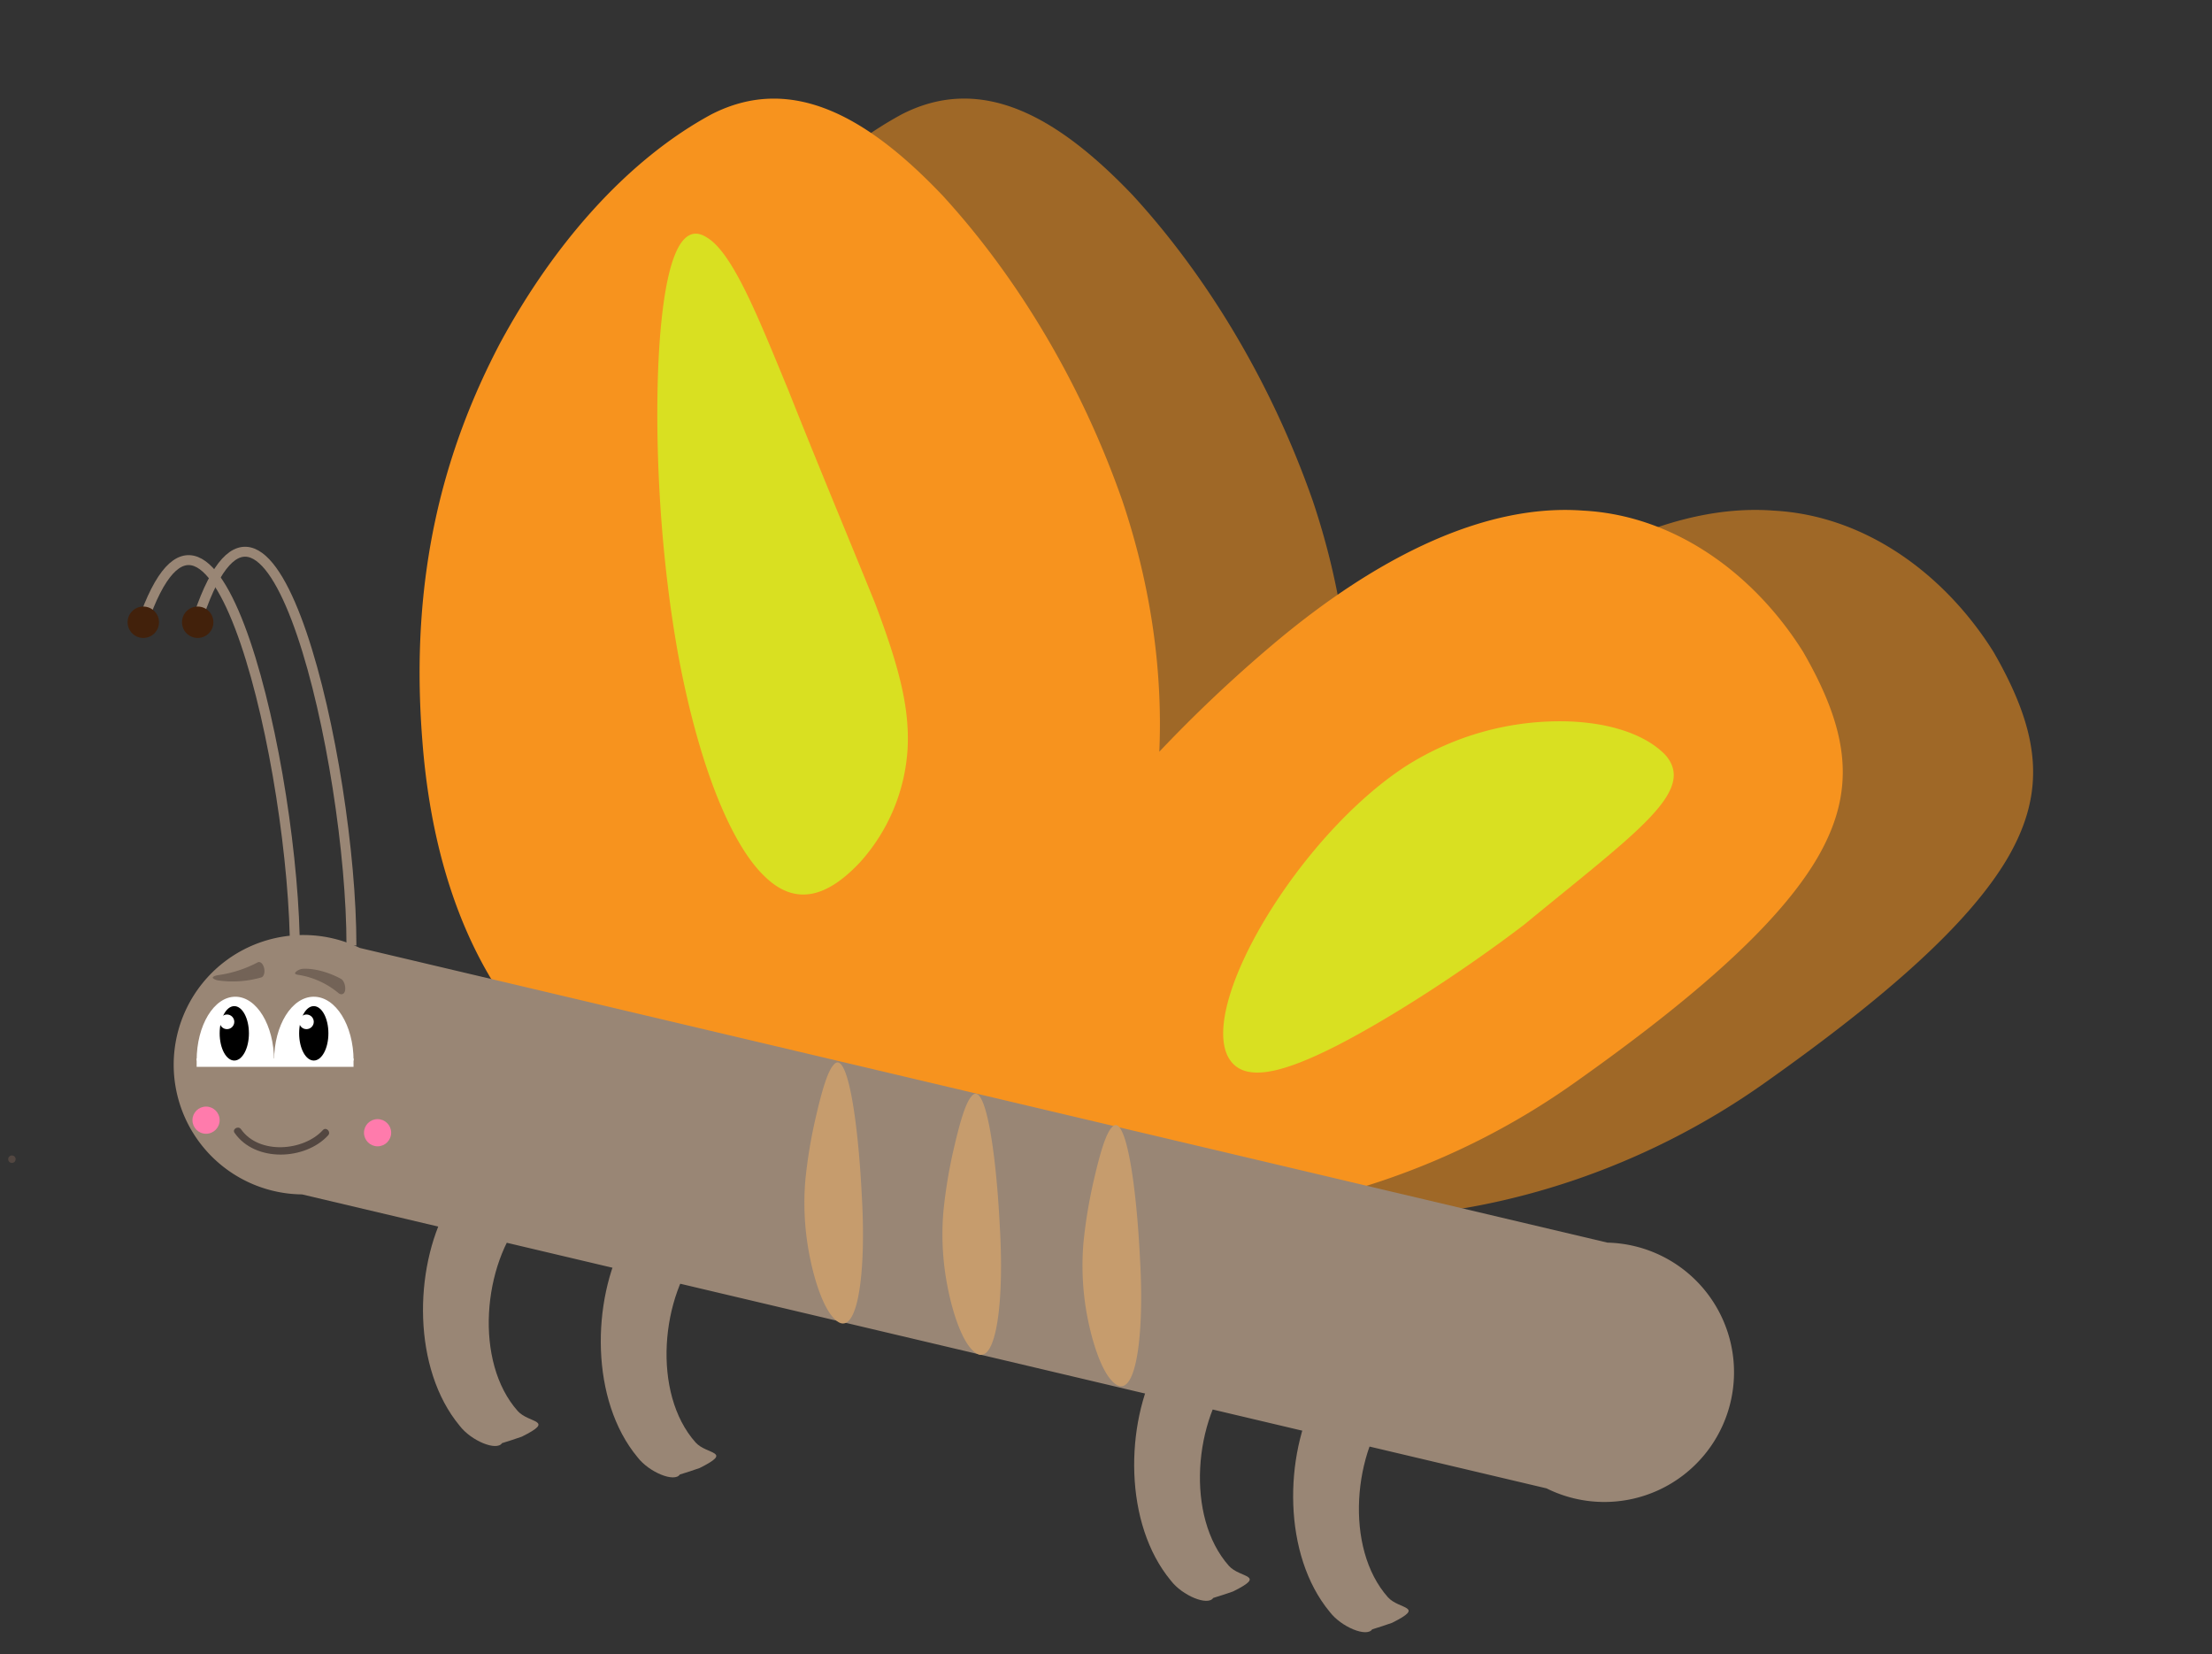 <svg id="Layer_1" data-name="Layer 1" xmlns="http://www.w3.org/2000/svg" width="892" height="667" viewBox="0 0 892 667"><rect x="0" y="0" width="892" height="667" fill="#333333" stroke="none"/><defs><style>.cls-1{fill:#534741;}.cls-2{opacity:0.55;}.cls-3{fill:#f7931e;}.cls-4{fill:#998675;}.cls-5{fill:#c69c6d;}.cls-6{fill:#fff;}.cls-7{fill:#ff7bac;}.cls-8{fill:#736357;}.cls-9{fill:#d9e021;}.cls-10{fill:none;stroke:#998675;stroke-miterlimit:10;stroke-width:4px;}.cls-11{fill:#42210b;}</style></defs><title>butterfly orange</title><path class="cls-1" d="M4.81,468.86a1.5,1.5,0,0,0,0-3,1.5,1.5,0,0,0,0,3Z"/><g class="cls-2"><path class="cls-3" d="M803.91,262.87c-19.26-30.78-51.12-55-88.72-57C677.49,203,634.05,222.41,589,260.7a569.15,569.15,0,0,0-44.74,42.35c1.48-33.81-3.8-68.18-14.83-101-17.39-49.75-44-92.16-72.7-123.4-29-30.36-60-49.53-93.09-32.56C330.77,63.88,300.7,97,278.28,138.6c-22.12,42.23-36.6,93-31.18,160.34,5.14,66.86,30.48,113.53,67.67,138.71,36.88,25.51,85.6,29.53,130.43,18.42q6.07-1.83,11.83-4.19a35,35,0,0,0,5.38,10.74C490.68,501.31,612,507,711.25,436.87c49.53-35,82.85-64.59,98.32-90.9C825.15,319.22,822.88,295.76,803.91,262.87Z"/></g><path class="cls-3" d="M727.15,262.87c-19.26-30.78-51.12-55-88.71-57-37.71-2.82-81.15,16.56-126.21,54.85a565.51,565.51,0,0,0-44.73,42.35c1.48-33.81-3.81-68.18-14.84-101-17.38-49.75-44-92.16-72.7-123.4C351,48.31,320,29.14,286.87,46.11,254,63.88,223.94,97,201.52,138.6c-22.12,42.23-36.59,93-31.18,160.34,5.14,66.86,30.48,113.53,67.67,138.71,36.88,25.5,85.61,29.53,130.43,18.42q6.07-1.83,11.83-4.19a35,35,0,0,0,5.38,10.74c28.27,38.69,149.63,44.39,248.84-25.75,49.53-35,82.85-64.59,98.32-90.9C748.39,319.22,746.12,295.76,727.15,262.87Z"/><path class="cls-4" d="M648.2,501,145.08,382.19a52.29,52.29,0,1,0-23.27,99.37L623.65,600.08A52.29,52.29,0,1,0,648.2,501Z"/><path class="cls-5" d="M347.53,482.21c1.91,32.47-2,59.48-11.39,49.16-4.44-4.68-8.08-16.17-9.95-26.53a109.37,109.37,0,0,1-1.43-29A199.28,199.28,0,0,1,329.07,450c2-8.57,4.4-17.78,7.07-20.65C341.44,422.77,345.92,449.73,347.53,482.21Z"/><path class="cls-5" d="M403.2,494.86c1.91,32.47-2,59.48-11.39,49.16-4.43-4.68-8.08-16.17-9.95-26.53a108.93,108.93,0,0,1-1.43-29,199.57,199.57,0,0,1,4.31-25.88c2-8.57,4.4-17.78,7.07-20.65C397.11,435.42,401.59,462.38,403.2,494.86Z"/><path class="cls-5" d="M459.71,507.52c1.91,32.46-2,59.47-11.38,49.16-4.44-4.69-8.08-16.18-10-26.54a109.72,109.72,0,0,1-1.43-29,199.76,199.76,0,0,1,4.32-25.89c2-8.57,4.4-17.77,7.07-20.65C453.62,448.07,458.1,475,459.71,507.52Z"/><rect class="cls-6" x="79.3" y="426.75" width="63.26" height="3.38"/><path class="cls-6" d="M94.9,401.86c-8.62,0-15.6,11.52-15.6,25.73h31.21C110.51,413.38,103.52,401.86,94.9,401.86Z"/><path class="cls-6" d="M126.53,401.86c-8.85,0-16,11.52-16,25.73h32.05C142.56,413.38,135.38,401.86,126.53,401.86Z"/><ellipse cx="94.48" cy="416.62" rx="5.9" ry="10.97"/><circle class="cls-6" cx="91.53" cy="411.98" r="2.95"/><ellipse cx="126.53" cy="416.62" rx="5.9" ry="10.97"/><circle class="cls-6" cx="123.58" cy="411.98" r="2.95"/><circle class="cls-7" cx="152.26" cy="456.69" r="5.48"/><circle class="cls-7" cx="83.09" cy="451.63" r="5.48"/><path class="cls-1" d="M94.63,456.8c8.31,11.9,28.49,11,37.69.95,1.3-1.42-.81-3.55-2.12-2.12-7.74,8.5-25.75,10-33-.34-1.1-1.57-3.7-.07-2.59,1.51Z"/><path class="cls-8" d="M105.38,394.07a41.74,41.74,0,0,1-17.25,1.24c-1.28-.19-2.29-.75-2.33-1.16h0c0-.41,1-.8,2.15-1a48,48,0,0,0,15.86-5.1c1-.57,2.12.28,2.65,2.06h0C106.94,391.93,106.43,393.77,105.38,394.07Z"/><path class="cls-8" d="M121.9,390.62c4-.3,9.83.93,15.55,4,1.16.61,1.92,2.7,1.74,4.44h0c-.16,1.76-1.48,2.27-2.67,1.35A33.44,33.44,0,0,0,120.06,393c-1-.16-1.35-.55-.83-1.09h0A5,5,0,0,1,121.9,390.62Z"/><path class="cls-9" d="M352.82,243.08c9.73,25.71,14,42.09,13.18,58.64a75,75,0,0,1-19.25,46c-12.34,13.1-25.4,18.5-38.58,5.44-13-12.46-26.13-43.39-34.64-88.94-8.17-45.12-9.76-93.55-7.57-125.83,2.33-32.79,8.42-49.43,19-42.7,10.67,6.26,21.09,33,33,61.76C329.55,186.7,342.66,218,352.82,243.08Z"/><path class="cls-9" d="M614.69,372.76c-23.66,18.05-53.24,37.35-75.61,48.82-22.79,11.57-38.37,15.3-44,4.23-10.88-22.09,28.65-88.38,71.18-116.49a115.78,115.78,0,0,1,66.43-18.46c19.13.75,32,6.41,38.83,13.47C684.41,318.93,659.92,335.52,614.69,372.76Z"/><path class="cls-10" d="M80.14,248.09c28.68-84.17,61.58,59.6,61.58,133.11"/><path class="cls-10" d="M57.37,251.47c28.68-84.17,61.57,59.59,61.57,133.1"/><circle class="cls-11" cx="57.79" cy="250.88" r="6.33"/><circle class="cls-11" cx="79.72" cy="250.88" r="6.33"/><path class="cls-4" d="M210.45,579.22c-2.66.93-5.32,1.81-8,2.62-2.18,3.32-12.46-.93-17.09-7-19-22.88-18.54-63-5.16-87.84,3.22-6.57,11.69-10.59,17.67-9.65q5.85.84,11.41,2.15c5.68,1.46,6.17,5.77,2.08,10.78-16.66,19.4-20.27,58.75-2.56,78.64C213.28,573.93,224.16,572.39,210.45,579.22Z"/><path class="cls-4" d="M282.15,591.87q-4,1.41-8,2.62c-2.18,3.32-12.47-.93-17.09-7-19-22.88-18.55-63-5.17-87.84,3.23-6.57,11.7-10.58,17.68-9.65q5.84.84,11.41,2.15c5.68,1.47,6.17,5.77,2.07,10.79-16.66,19.39-20.26,58.74-2.55,78.63C285,586.58,295.86,585,282.15,591.87Z"/><path class="cls-4" d="M497.24,641.64c-2.66.93-5.32,1.81-8,2.62-2.18,3.32-12.47-.93-17.09-7-19-22.88-18.55-63-5.17-87.83,3.23-6.57,11.7-10.59,17.68-9.65q5.85.82,11.41,2.14c5.68,1.47,6.17,5.78,2.08,10.79-16.67,19.39-20.27,58.75-2.56,78.64C500.07,636.35,511,634.81,497.24,641.64Z"/><path class="cls-4" d="M561.35,654.29q-4,1.41-8,2.62c-2.19,3.32-12.47-.93-17.1-7-19-22.88-18.54-63-5.16-87.84,3.22-6.57,11.7-10.59,17.67-9.65q5.85.84,11.41,2.15c5.69,1.46,6.17,5.77,2.08,10.78-16.66,19.4-20.26,58.75-2.55,78.64C564.18,649,575.05,647.46,561.35,654.29Z"/></svg>